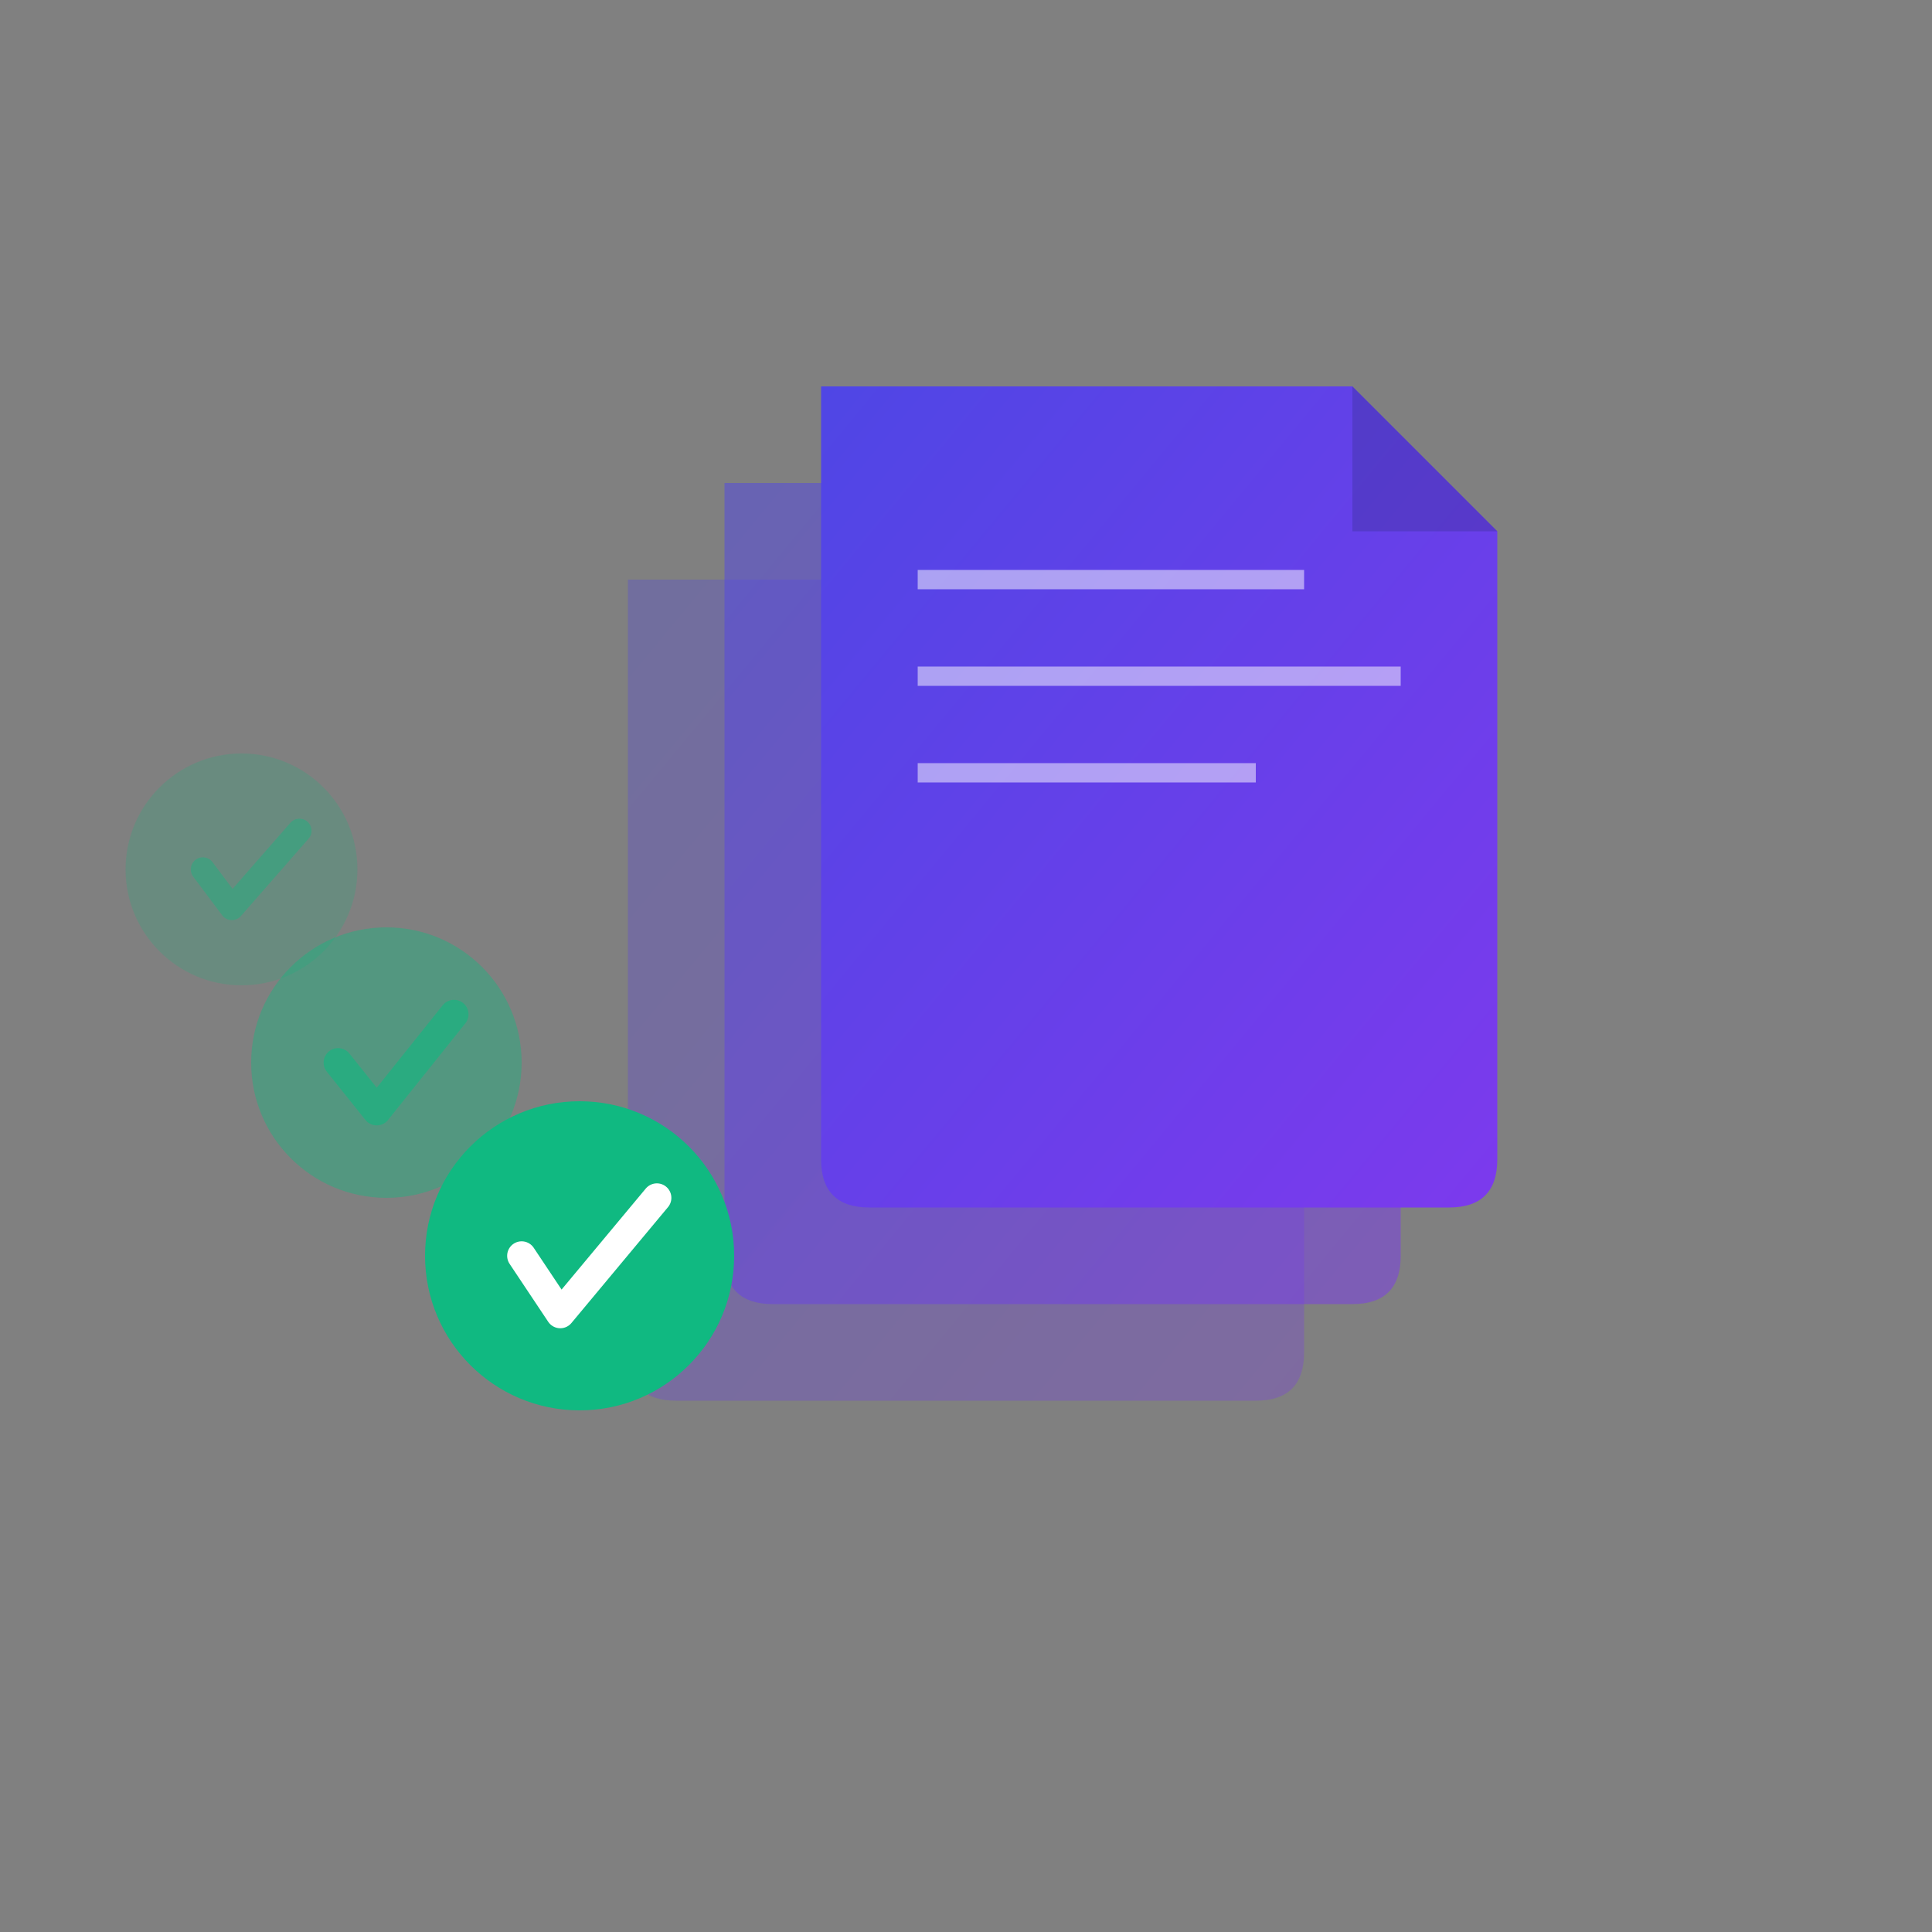 <svg width="200" height="200" viewBox="0 0 200 200" fill="none" xmlns="http://www.w3.org/2000/svg">
  <rect x="0" y="0" width="200" height="200" fill="#808080" stroke="none"/>
  <!-- Document stack with checkmark trail -->
  <defs>
    <linearGradient id="grad1" x1="0%" y1="0%" x2="100%" y2="100%">
      <stop offset="0%" style="stop-color:#4F46E5;stop-opacity:1" />
      <stop offset="100%" style="stop-color:#7C3AED;stop-opacity:1" />
    </linearGradient>
  </defs>

  <!-- Back document -->
  <path d="M65 60 L65 140 Q65 145 70 145 L130 145 Q135 145 135 140 L135 75 L120 60 Z"
        fill="url(#grad1)" opacity="0.3"/>

  <!-- Middle document -->
  <path d="M75 50 L75 130 Q75 135 80 135 L140 135 Q145 135 145 130 L145 65 L130 50 Z"
        fill="url(#grad1)" opacity="0.5"/>

  <!-- Front document with folded corner -->
  <path d="M85 40 L85 120 Q85 125 90 125 L150 125 Q155 125 155 120 L155 55 L140 40 Z"
        fill="url(#grad1)"/>
  <path d="M140 40 L140 55 L155 55 Z" fill="#312E81" opacity="0.3"/>

  <!-- Document lines -->
  <line x1="95" y1="60" x2="135" y2="60" stroke="white" stroke-width="2" opacity="0.5"/>
  <line x1="95" y1="70" x2="145" y2="70" stroke="white" stroke-width="2" opacity="0.5"/>
  <line x1="95" y1="80" x2="130" y2="80" stroke="white" stroke-width="2" opacity="0.5"/>

  <!-- Trail of checkmarks -->
  <g transform="translate(25, 90)">
    <circle cx="0" cy="0" r="12" fill="#10B981" opacity="0.2"/>
    <path d="M-4 0 L-1 4 L6 -4" stroke="#10B981" stroke-width="2.5" stroke-linecap="round" stroke-linejoin="round" fill="none" opacity="0.4"/>
  </g>

  <g transform="translate(40, 110)">
    <circle cx="0" cy="0" r="14" fill="#10B981" opacity="0.4"/>
    <path d="M-5 0 L-1 5 L7 -5" stroke="#10B981" stroke-width="3" stroke-linecap="round" stroke-linejoin="round" fill="none" opacity="0.6"/>
  </g>

  <g transform="translate(60, 130)">
    <circle cx="0" cy="0" r="16" fill="#10B981"/>
    <path d="M-6 0 L-2 6 L8 -6" stroke="white" stroke-width="3" stroke-linecap="round" stroke-linejoin="round" fill="none"/>
  </g>
</svg>
